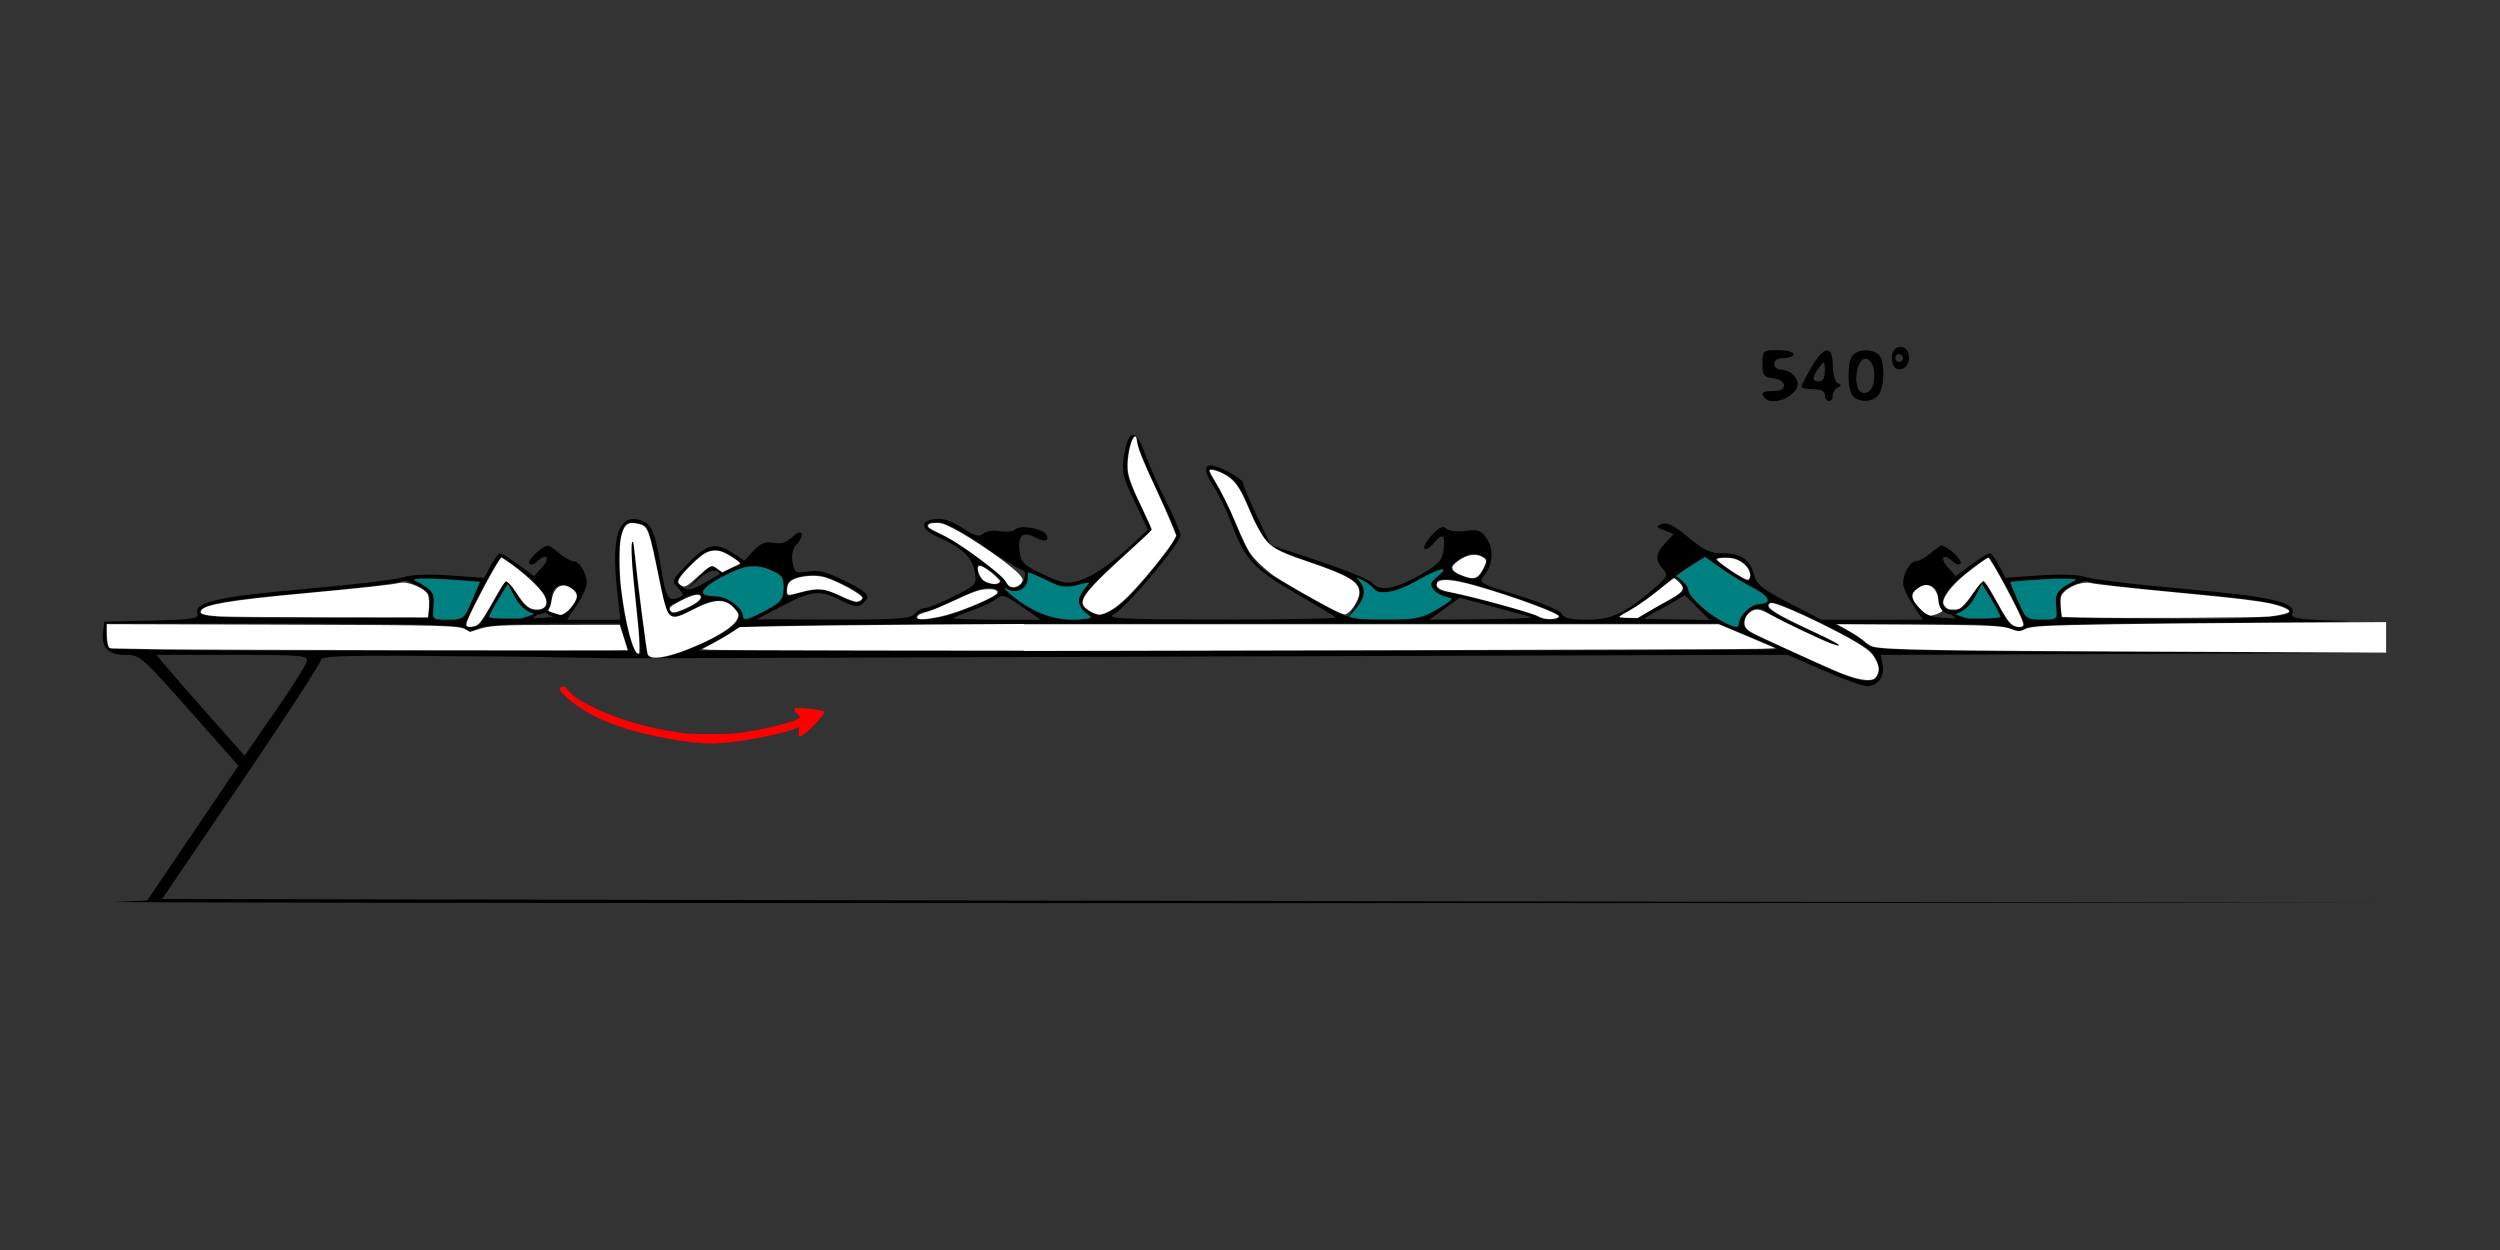 <?xml version="1.0" encoding="UTF-8" standalone="no"?>
<!-- Created with Inkscape (http://www.inkscape.org/) -->

<svg
   xmlns:dc="http://purl.org/dc/elements/1.1/"
   xmlns:cc="http://creativecommons.org/ns#"
   xmlns:rdf="http://www.w3.org/1999/02/22-rdf-syntax-ns#"
   xmlns:svg="http://www.w3.org/2000/svg"
   xmlns="http://www.w3.org/2000/svg"
   xmlns:sodipodi="http://sodipodi.sourceforge.net/DTD/sodipodi-0.dtd"
   xmlns:inkscape="http://www.inkscape.org/namespaces/inkscape"
   id="svg3366"
   version="1.1"
   inkscape:version="0.91 r13725"
   width="600"
   height="300"
   viewBox="0 0 600 300"
   sodipodi:docname="bb320702.svg">
  <rect x="0" y="0" width="600" height="300" fill="#333333" stroke="none"/>
  <defs
     id="defs3370" />
  <sodipodi:namedview
     pagecolor="#a0a0a0"
     bordercolor="#666666"
     borderopacity="1"
     objecttolerance="10"
     gridtolerance="10"
     guidetolerance="10"
     inkscape:pageopacity="0"
     inkscape:pageshadow="2"
     inkscape:window-width="1535"
     inkscape:window-height="946"
     id="namedview3368"
     showgrid="false"
     inkscape:zoom="0.70710678"
     inkscape:cx="243.61535"
     inkscape:cy="173.2901"
     inkscape:window-x="0"
     inkscape:window-y="0"
     inkscape:window-maximized="0"
     inkscape:current-layer="svg3366" />
  <g
     id="g4298"
     transform="translate(8.618,-52.829)">
    <path
       id="path3378"
       d="m 447.547,136.078 c -1.659,-0.04 -2.669,2.063 -1.869,4.146 0.894,2.33 3.854,1.198 3.854,-1.475 0,-1.464 -0.605,-2.435 -1.643,-2.635 -0.116,-0.022 -0.231,-0.035 -0.342,-0.037 z M 418.125,136.875 c -3.647,0 -3.75,0.088 -3.75,3.219 0,2.815 0.324,3.256 2.578,3.516 1.535,0.177 2.578,0.866 2.578,1.703 0,0.918 -0.895,1.393 -2.578,1.369 -2.543,-0.036 -3.176,0.533 -1.953,1.756 1.985,1.985 7.812,-0.605 7.812,-3.473 0,-1.679 -1.994,-3.402 -3.938,-3.402 -0.928,0 -1.688,-0.633 -1.688,-1.406 0,-0.875 0.885,-1.406 2.344,-1.406 1.289,0 2.344,-0.422 2.344,-0.938 0,-0.516 -1.688,-0.938 -3.75,-0.938 z m 21.094,0.041 c -1.185,0 -2.371,0.361 -3.094,1.084 -1.457,1.457 -1.457,8.48 0,9.938 1.722,1.722 5.257,1.339 6.342,-0.688 1.317,-2.461 1.227,-7.869 -0.154,-9.25 -0.723,-0.723 -1.908,-1.084 -3.094,-1.084 z m -9.383,0.008 c -0.897,0.069 -2.176,1.412 -3.703,4.018 -1.311,2.237 -2.383,4.346 -2.383,4.688 0,0.341 1.266,0.621 2.812,0.621 1.875,0 2.812,0.469 2.812,1.406 0,0.773 0.422,1.406 0.938,1.406 0.516,0 0.938,-0.598 0.938,-1.328 0,-0.73 0.527,-1.574 1.172,-1.875 0.938,-0.438 0.938,-0.656 0,-1.094 -0.645,-0.301 -1.172,-2.198 -1.172,-4.219 0,-2.488 -0.517,-3.692 -1.414,-3.623 z m 17.352,0.889 c 0.516,0 0.938,0.422 0.938,0.938 0,0.516 -0.422,0.938 -0.938,0.938 -0.516,0 -0.938,-0.422 -0.938,-0.938 0,-0.516 0.422,-0.938 0.938,-0.938 z m -7.998,1.113 c 1.585,0.092 2.519,3.138 1.77,6.125 -0.595,2.371 -2.921,2.878 -3.715,0.811 -0.929,-2.42 0.054,-6.618 1.619,-6.914 0.111,-0.021 0.221,-0.028 0.326,-0.021 z m -10.064,0.912 c 0.183,0.099 0.206,0.724 0.221,1.959 0.019,1.68 -0.461,2.578 -1.377,2.578 -1.775,0 -1.783,-1.017 -0.029,-3.336 0.659,-0.872 1.002,-1.3 1.186,-1.201 z m -165.836,17.346 c -0.84,0.002 -1.542,1.519 -2.057,4.549 -0.727,4.283 -0.511,5.301 2.424,11.445 l 3.221,6.744 -3.359,3.178 c -5.191,4.908 -9.896,8.135 -13.344,9.154 -2.652,0.784 -3.97,0.538 -8.445,-1.574 -4.742,-2.239 -5.345,-2.848 -5.684,-5.752 -0.432,-3.7 0.873,-4.702 3.963,-3.049 2.149,1.15 3.377,0.741 2.42,-0.807 -0.89,-1.44 -6.235,-2.328 -7.344,-1.219 -0.54,0.54 -2.186,0.741 -3.656,0.447 -1.486,-0.297 -3.269,-0.04 -4.014,0.578 -1.066,0.884 -2.107,0.606 -5.076,-1.359 -2.35,-1.555 -4.696,-2.36 -6.324,-2.168 -4.08,0.48 -3.767,2.465 0.705,4.471 5.683,2.549 7.95,4.722 8.605,8.254 0.547,2.946 0.386,3.137 -5.008,5.859 -3.066,1.548 -6.17,2.814 -6.895,2.814 -0.725,0 -1.842,0.633 -2.484,1.406 -0.967,1.166 -4.317,1.399 -19.568,1.361 l -18.4,-0.047 6.094,-3.189 c 7.166,-3.752 9.104,-3.937 14.172,-1.352 2.969,1.515 4.072,1.694 5.119,0.824 2.19,-1.817 1.603,-2.592 -4.182,-5.512 -4.185,-2.113 -6.303,-2.657 -8.777,-2.256 -3.007,0.488 -3.303,0.321 -3.781,-2.15 -0.319,-1.65 -0.009,-3.249 0.809,-4.16 2.258,-2.517 1.594,-4.25 -0.781,-2.039 -1.472,1.37 -2.873,1.813 -4.639,1.469 -1.903,-0.371 -3.08,0.1 -4.746,1.898 l -2.217,2.391 -2.754,-1.816 c -4.113,-2.711 -6.16,-2.26 -10.697,2.363 -3.942,4.017 -4.046,4.268 -2.498,5.979 1.523,1.683 1.523,1.821 0.012,2.4 -2.347,0.901 -2.948,-0.159 -4.062,-7.156 -1.378,-8.654 -2.375,-10.883 -5.174,-11.586 -5.051,-1.268 -6.796,4.128 -5.402,16.719 l 0.805,7.266 -6.418,0 -6.418,0 2.379,-3.498 c 1.308,-1.924 2.377,-4.273 2.377,-5.219 0,-2.442 -1.721,-5.346 -3.17,-5.346 -0.676,0 -2.204,-0.844 -3.393,-1.875 -1.189,-1.031 -2.413,-1.865 -2.721,-1.854 -1.355,0.051 -5.151,3.669 -4.516,4.305 0.388,0.388 1.204,0.206 1.814,-0.404 2.157,-2.157 3.408,-1.111 1.387,1.158 l -2.02,2.266 -3.721,-2.734 c -2.046,-1.505 -4.046,-2.736 -4.447,-2.736 -0.401,0 -1.414,1.325 -2.252,2.945 l -1.523,2.947 -8.316,-0.59 c -5.047,-0.358 -9.335,-0.204 -10.908,0.395 -1.426,0.542 -12.031,1.816 -23.568,2.83 -21.315,1.874 -27.126,3.221 -26.045,6.039 0.412,1.075 -1.581,1.361 -10.939,1.576 l -11.443,0.264 -0.303,2.635 C 15.695,208.231 17.402,210 21.248,210 c 3.799,0 3.825,0.021 17.035,14.943 l 10.324,11.662 -10.945,16.17 -10.943,16.168 -7.5,0.338 c -4.125,0.186 117.375,0.32 270,0.297 l 277.5,-0.043 L 298.5,269.064 30.283,268.594 49.359,240.502 C 59.852,225.051 68.438,211.855 68.438,211.176 c 0,-1.009 7.167,-1.155 39.141,-0.799 13.044,-0.011 26.091,0.491 36.514,0.441 10.423,-0.05 69.57,-0.23 142.291,-0.443 l 134.039,-0.395 8.572,3.76 c 4.715,2.068 9.419,3.76 10.455,3.76 2.591,0 4.299,-2.335 3.762,-5.145 l -0.449,-2.342 61.51,-0.248 61.51,-0.248 -62.463,-0.227 c -55.399,-0.202 -62.602,-0.396 -63.684,-1.699 -0.671,-0.808 -2.727,-2.265 -4.568,-3.238 l -3.348,-1.771 19.877,-0.041 c 13.292,-0.028 20.677,0.323 22.291,1.059 1.846,0.841 2.673,0.841 3.514,0 0.804,-0.804 12.848,-1.155 44.74,-1.305 24.002,-0.113 38.068,-0.336 31.258,-0.496 -10.163,-0.239 -12.291,-0.525 -11.877,-1.605 1.082,-2.82 -4.723,-4.167 -26.043,-6.041 -11.538,-1.014 -22.143,-2.288 -23.568,-2.83 -1.573,-0.598 -5.862,-0.753 -10.908,-0.395 l -8.316,0.59 -1.523,-2.947 c -0.838,-1.62 -1.851,-2.945 -2.252,-2.945 -0.401,0 -2.401,1.232 -4.447,2.736 l -3.721,2.734 -2.02,-2.266 c -2.022,-2.27 -0.77,-3.315 1.387,-1.158 0.61,0.61 1.427,0.792 1.814,0.404 0.636,-0.636 -3.16,-4.254 -4.516,-4.305 -0.308,-0.011 -1.532,0.822 -2.721,1.854 -1.189,1.031 -2.716,1.875 -3.393,1.875 -1.449,0 -3.17,2.903 -3.17,5.346 0,0.945 1.069,3.294 2.377,5.219 l 2.379,3.498 -12.168,0 -12.168,0 -7.732,-3.984 c -6.383,-3.289 -7.862,-4.474 -8.473,-6.795 -0.97,-3.688 -3.132,-5.158 -7.586,-5.158 -2.895,0 -4.57,-0.789 -8.219,-3.865 -3.289,-2.774 -5.059,-3.674 -6.264,-3.188 -1.493,0.602 -1.428,0.775 0.574,1.545 l 2.252,0.865 -2.018,2.146 c -2.386,2.539 -2.534,4.121 -0.586,6.273 1.305,1.442 1.104,1.865 -2.26,4.762 -6.851,5.9 -10.092,7.398 -16.012,7.398 -3.945,0 -5.607,-0.383 -5.99,-1.381 -0.299,-0.78 -4.825,-2.696 -10.393,-4.4 -8.776,-2.686 -9.72,-3.18 -8.551,-4.479 2.324,-2.581 2.748,-6.411 1.002,-9.076 -1.385,-2.114 -2.091,-2.382 -5.174,-1.969 -2.022,0.271 -4.021,0.026 -4.611,-0.564 -0.764,-0.764 -1.687,-0.347 -3.463,1.568 -1.331,1.436 -2.13,2.899 -1.775,3.252 0.354,0.353 1.421,-0.315 2.371,-1.486 2.027,-2.5 2.743,-1.787 2.145,2.137 -0.35,2.295 -1.452,3.387 -5.916,5.859 -5.936,3.288 -9.431,3.816 -11.197,1.688 -0.617,-0.743 -6.345,-3.093 -12.729,-5.221 l -11.428,-3.809 c 1.853,1.496 4.396,2.387 8.912,3.875 12.458,4.105 14.266,5.962 10.906,11.219 l -1.318,2.061 c -2.838,-0.857 -6.088,-2.742 -13.412,-6.932 -9.09,-5.201 -9.942,-6.172 -13.875,-15.836 -1.492,-3.665 -3.606,-7.918 -4.697,-9.451 -2.5,-3.511 -1.928,-4.107 2.09,-2.18 2.409,1.155 3.7,2.784 5.42,6.836 2.391,5.631 3.622,8.366 5.723,10.191 l -3.25,-6.846 c -1.828,-3.852 -3.324,-7.401 -3.324,-7.887 0,-0.485 -1.737,-1.768 -3.861,-2.852 -5.166,-2.635 -6.435,-1.307 -3.309,3.467 1.304,1.991 3.257,6.007 4.338,8.924 3.238,8.74 5.414,11.134 15.342,16.865 5.042,2.911 9.424,5.547 9.736,5.859 0.312,0.312 -12.055,0.55 -27.48,0.529 -24.558,-0.033 -27.747,-0.2 -25.637,-1.348 2.962,-1.611 15.871,-16.938 15.871,-18.844 0,-0.759 -1.541,-4.429 -3.424,-8.154 -1.883,-3.725 -4.17,-8.883 -5.084,-11.461 -0.698,-1.97 -1.356,-3.287 -1.963,-3.973 0.103,0.287 0.167,0.743 0.172,1.395 0.007,0.902 2.117,6.015 4.688,11.361 2.571,5.346 4.674,10.279 4.674,10.965 0,0.685 -2.977,4.818 -6.615,9.184 -4.666,5.599 -7.71,8.377 -10.332,9.426 -0.171,0.069 -0.344,0.122 -0.516,0.186 -0.676,0.076 -1.869,0.107 -3.021,-0.398 -0.116,-0.082 -0.224,-0.162 -0.375,-0.25 -3.673,-2.14 -2.494,-3.915 10.176,-15.311 l 4.785,-4.305 -3.211,-6.721 c -2.798,-5.857 -3.131,-7.304 -2.588,-11.25 0.371,-2.694 1.188,-4.531 1.75,-4.65 -0.176,-0.117 -0.348,-0.194 -0.514,-0.193 z m 0.514,0.193 c 0.135,0.09 0.273,0.21 0.414,0.369 -0.104,-0.289 -0.248,-0.404 -0.414,-0.369 z m 32.459,26.088 0.074,0.158 0.178,0.059 c -0.086,-0.07 -0.168,-0.144 -0.252,-0.217 z M 216.414,178.125 c 1.732,0 5.536,1.992 10.883,5.699 4.374,3.032 8.65,5.643 9.754,5.971 0.003,0.003 0.002,0.005 0.006,0.008 0.532,0.49 0.383,1.272 0.016,2.336 -1.018,2.225 -3.447,2.57 -4.232,0.521 -0.703,-1.831 -12.883,-10.68 -16.379,-11.898 -3.467,-1.209 -3.492,-2.637 -0.047,-2.637 z m -73.523,0.119 c 0.522,-0.031 1.149,0.064 1.912,0.256 2.289,0.574 2.355,0.767 5.219,15.094 1.605,8.03 2.176,8.474 7.252,5.637 4.848,-2.71 7.906,-2.98 10.004,-0.883 0.81,0.81 1.473,1.683 1.473,1.938 0,1.982 -2.731,4.206 -8.334,6.789 -4.514,2.081 -8.111,3.309 -10.494,3.631 -0.936,0.09 -1.585,0.063 -2.07,-0.01 -0.569,-0.131 -0.95,-0.395 -1.102,-0.811 -0.408,-1.121 -3.281,-24.183 -3.305,-26.525 -0.005,-0.473 -0.229,-0.638 -0.498,-0.369 -0.269,0.269 0.183,6.286 1.004,13.371 0.821,7.085 1.286,13.089 1.033,13.342 -2.298,2.298 -6.125,-19.209 -4.807,-27.012 0.529,-3.129 1.148,-4.354 2.713,-4.447 z m 20.338,6.592 c 1.193,0.064 2.438,0.614 3.945,1.607 2.308,1.522 2.427,1.808 0.938,2.264 -0.56,0.171 -1.855,0.8 -3.35,1.594 -0.193,-0.134 -0.88,-0.608 -1.381,-0.951 -0.015,-0.016 -0.02,-0.022 -0.035,-0.039 -0.988,-1.063 -1.694,-0.736 -4.219,1.951 l -2.795,2.973 c -0.436,-0.079 -0.834,-0.284 -1.295,-0.625 -1.667,-1.232 -1.57,-1.489 1.949,-5.109 2.307,-2.373 3.997,-3.55 5.734,-3.662 0.169,-0.011 0.337,-0.011 0.508,-0.002 z m 181.996,0.928 c 0.517,0.017 1.019,0.145 1.533,0.379 1.713,0.781 1.81,1.163 0.799,3.158 -1.386,2.735 -2.236,2.987 -5.619,1.658 -3.026,-1.189 -2.891,-2.455 0.465,-4.348 1.058,-0.597 1.96,-0.876 2.822,-0.848 z m 55.381,0.691 3.838,2.74 c 2.111,1.507 5.646,3.657 7.855,4.777 3.944,1.999 4.533,3.84 1.229,3.84 -1.836,0 -4.777,2.787 -4.777,4.527 0,1.429 -0.8,1.342 -4.219,-0.457 -3.587,-1.888 -7.969,-5.964 -7.969,-7.412 0,-0.614 -0.738,-1.695 -1.641,-2.402 -0.145,-0.114 -0.212,-0.161 -0.33,-0.252 -0.002,-10e-4 -0.002,-0.003 -0.004,-0.004 -0.017,-0.009 -0.044,-0.036 -0.062,-0.047 -0.198,-0.152 -0.407,-0.313 -0.521,-0.391 -0.207,-0.172 -0.31,-0.257 -0.402,-0.342 1.289,-0.961 2.547,-1.844 3.479,-2.416 l 3.525,-2.162 z m -288.924,0.107 c 0.412,0 2.979,1.816 5.705,4.035 5.071,4.127 6.676,7.472 4.068,8.473 -2.265,0.869 -4.013,-0.204 -6.1,-3.74 -1.055,-1.789 -2.235,-3.051 -2.621,-2.805 -0.386,0.246 -1.758,2.485 -3.047,4.977 -1.289,2.491 -2.766,4.84 -3.281,5.219 -1.204,0.885 -3.281,0.917 -3.281,0.051 0,-1.364 7.836,-16.209 8.557,-16.209 z m 294.189,0 c 2.928,0 5.691,2.081 5.691,4.285 0,0.737 -0.325,1.34 -0.721,1.34 -0.891,0 -7.717,-4.59 -7.717,-5.189 0,-0.239 1.236,-0.436 2.746,-0.436 z m 62.76,0 c 0.72,0 8.557,14.845 8.557,16.209 0,0.866 -2.077,0.834 -3.281,-0.051 -0.516,-0.379 -1.992,-2.727 -3.281,-5.219 -1.289,-2.491 -2.661,-4.731 -3.047,-4.977 -0.386,-0.246 -1.566,1.016 -2.621,2.805 -2.086,3.536 -3.835,4.609 -6.1,3.74 -2.608,-1.001 -1.002,-4.346 4.068,-8.473 2.726,-2.219 5.293,-4.035 5.705,-4.035 z m -242.191,1.875 c 1.051,0 5.123,3.066 5.123,3.857 0,1.22 -3.194,1.011 -4.5,-0.295 -1.132,-1.132 -1.557,-3.562 -0.623,-3.562 z m -54.24,0.268 c 1.361,-0.016 2.657,0.3 4.117,0.91 2.781,1.162 3.206,1.766 3.129,4.443 -0.077,2.674 -0.654,3.392 -4.221,5.258 -4.664,2.439 -5.537,2.646 -5.537,1.309 0,-1.92 -3.843,-4.688 -6.508,-4.688 -4.394,0 -4.162,-1.516 0.645,-4.205 3.664,-2.05 6.107,-3 8.375,-3.027 z m 165.316,0.715 c 0.654,-0.024 0.427,0.525 -1.053,1.723 -1.834,1.485 -1.991,2 -0.975,3.225 0.665,0.802 2.129,1.594 3.252,1.76 1.721,0.255 1.367,0.705 -2.26,2.869 -3.829,2.285 -5.217,2.566 -12.656,2.561 -4.176,-0.003 -6.324,0.022 -8.762,-0.705 l 1.738,-1.971 c 2.217,-2.516 2.486,-4.814 0.777,-6.621 -0.966,-1.022 -0.811,-1.053 0.885,-0.182 1.131,0.582 2.318,1.477 2.635,1.99 1.074,1.738 5.601,0.911 10.309,-1.881 2.968,-1.761 5.268,-2.737 6.109,-2.768 z m -174.959,0.346 c 0.287,-0.033 0.532,0.003 0.727,0.113 0.212,0.12 0.356,0.192 0.48,0.25 0.272,0.258 0.432,0.417 0.467,0.457 -0.86,0.466 -1.75,0.96 -2.631,1.48 -2.939,1.736 -4.207,2.338 -5.229,2.174 l 2.693,-2.41 c 1.387,-1.241 2.63,-1.966 3.492,-2.064 z m 75.635,0.379 c 1.189,0.422 2.96,1.196 4.543,2.004 3.219,1.642 4.471,1.824 7.244,1.059 3.177,-0.877 3.272,-0.838 1.842,0.742 -0.83,0.917 -1.508,2.288 -1.508,3.047 0,1.286 1.156,2.815 2.34,3.371 0.38,0.323 0.741,0.694 0.379,0.789 -0.056,0.015 -0.099,0.049 -0.15,0.07 -6.527,1.269 -13.144,-0.699 -18.975,-5.75 -1.618,-1.402 -1.949,-1.946 -0.779,-1.279 1.849,1.053 3.888,0.336 4.639,-1.289 0.208,-0.451 0.323,-0.966 0.301,-1.539 -0.005,-0.12 -0.025,-0.167 -0.037,-0.254 -0.022,-0.474 0.085,-0.754 0.162,-0.971 z m -51.879,0.682 c 1.978,-0.041 3.788,0.533 7.064,2.043 2.975,1.371 5.269,2.913 5.098,3.426 -0.537,1.612 -1.953,1.491 -5.711,-0.488 -3.518,-1.853 -5.584,-1.91 -10.736,-0.295 -1.919,0.602 -2.152,0.41 -1.875,-1.541 0.253,-1.776 1.076,-2.365 4.066,-2.91 0.757,-0.138 1.434,-0.221 2.094,-0.234 z m 206.746,0.76 c 0.549,-0.003 0.903,0.128 1.15,0.363 0.123,0.161 0.216,0.287 0.393,0.512 1.574,2.004 1.12,2.528 -4.975,5.742 -0.911,0.48 -1.63,0.904 -2.23,1.281 -1.587,0.851 -2.493,1.446 -2.986,1.822 -2.784,-0.097 -4.723,-0.213 -4.723,-0.318 0,-0.173 1.371,-1.015 3.047,-1.871 1.676,-0.856 4.796,-3.081 6.934,-4.945 0.91,-0.794 2.044,-1.696 3.188,-2.57 0.065,-0.004 0.143,-0.015 0.203,-0.016 z m -299.902,0.076 c 0.713,-0.015 1.478,-0.013 2.281,0.008 1.072,0.027 2.213,0.085 3.396,0.176 l 7.771,0.598 -1.926,4.561 c -1.859,4.4 -2.062,4.559 -5.771,4.559 -3.815,0 -3.841,-0.025 -3.475,-3.166 0.291,-2.495 -0.09,-3.488 -1.803,-4.688 -0.681,-0.477 -1.698,-1.135 -2.695,-1.516 -0.31,-0.118 -0.157,-0.282 -0.086,-0.398 0.689,-0.067 1.448,-0.115 2.307,-0.133 z m 394,0 c 0.929,0.019 1.728,0.078 2.457,0.154 0.021,0.065 0.026,0.138 -0.029,0.217 -0.057,0.082 -0.337,0.253 -0.648,0.434 -0.655,0.261 -1.488,0.706 -2.254,1.242 -1.712,1.199 -2.094,2.193 -1.803,4.688 0.367,3.141 0.34,3.166 -3.475,3.166 -3.71,0 -3.913,-0.159 -5.771,-4.559 l -1.926,-4.561 7.771,-0.598 c 1.184,-0.091 2.325,-0.149 3.396,-0.176 0.804,-0.02 1.568,-0.022 2.281,-0.008 z M 339.375,191.875 c 4.1,0.195 26.25,7.634 26.25,8.816 0,1.085 -3.997,1.15 -5.203,0.084 -0.825,-0.729 -18.209,-5.37 -22.453,-5.994 -1.031,-0.152 -1.875,-0.904 -1.875,-1.67 0,-0.997 0.933,-1.348 3.281,-1.236 z m -250.49,0.246 c 0.389,0.262 2.122,0.941 3.279,1.568 2.168,1.175 2.582,1.956 2.344,4.416 l -0.289,2.988 -23.906,0.084 c -25.17,0.089 -30.938,-0.178 -30.938,-1.434 0,-1.825 6.436,-2.995 25.799,-4.691 11.354,-0.995 21.823,-2.258 23.266,-2.807 0.123,-0.047 0.294,-0.084 0.445,-0.125 z m 403.111,0.156 c 1.705,0.562 11.973,1.797 23.143,2.775 19.288,1.69 25.799,2.867 25.799,4.668 0,1.32 -13.092,1.955 -34.219,1.66 l -20.625,-0.287 -0.289,-2.988 c -0.238,-2.46 0.176,-3.241 2.344,-4.416 0.063,-0.034 0.104,-0.064 0.164,-0.098 l 0.012,0.01 c 1.817,-1.008 3.126,-1.26 3.672,-1.324 z m -378.725,0.617 1.533,2.969 c 1.283,2.482 3.15,3.925 4.848,4.307 -0.947,0.406 -2.123,0.832 -3.512,1.152 -4.157,0.092 -7.376,-0.072 -7.361,-0.43 0.016,-0.405 1.033,-2.37 2.26,-4.367 l 2.232,-3.631 z m 353.77,0 2.232,3.631 c 1.227,1.997 2.244,3.947 2.26,4.334 0.015,0.355 -3.298,0.553 -7.512,0.49 -1.407,-0.314 -2.605,-0.734 -3.57,-1.143 1.752,-0.306 3.72,-1.759 5.057,-4.344 l 1.533,-2.969 z m -340.387,0.307 c 0.526,0.029 1.08,0.203 1.621,0.545 2.142,1.351 2.194,2.398 0.248,4.932 -0.706,0.919 -1.315,1.463 -2.455,1.824 -0.721,-0.167 -3.063,-0.725 -3.334,-1.133 0.626,-0.666 1.016,-1.698 1.016,-3.107 0,-1.928 1.327,-3.147 2.904,-3.061 z m 327.004,0 c 1.577,-0.087 2.904,1.133 2.904,3.061 0,1.135 0.261,2.014 0.686,2.666 l 0.002,0.002 c 0.534,0.819 1.337,1.256 2.266,1.324 0.773,0.483 1.42,0.934 1.133,0.973 -0.039,0.005 -0.123,0.026 -0.172,0.035 -5.64,-0.21 -6.687,-0.611 -8.391,-2.432 -2.307,-2.467 -2.32,-3.652 -0.049,-5.084 0.541,-0.341 1.095,-0.516 1.621,-0.545 z m -224.707,0.709 c 0.228,0.01 0.438,0.04 0.627,0.088 2.992,0.759 1.5,1.927 -6.527,5.115 -6.172,2.451 -12.753,3.306 -11.645,1.512 0.319,-0.516 1.197,-0.938 1.953,-0.938 0.756,0 4.212,-1.408 7.68,-3.129 3.731,-1.851 6.313,-2.718 7.912,-2.648 z m -70.373,1.521 c 0.442,-0.003 0.779,0.113 1.016,0.35 0.63,0.63 -0.318,1.585 -2.869,2.887 -2.508,1.28 -4.02,1.603 -4.424,0.949 -0.735,-1.189 -0.772,-1.152 3.197,-3.172 1.32,-0.672 2.344,-1.009 3.08,-1.014 z m 237.207,0.234 2.967,2.975 2.967,2.977 -11.016,-0.156 c -1.742,-0.025 -3.335,-0.062 -4.803,-0.104 l 2.52,-1.557 c 0.939,-0.441 2.041,-1.015 3.135,-1.656 l 4.23,-2.479 z m -163.805,0.221 c 0.895,0.038 2.133,0.78 4.605,2.502 l 4.557,3.174 -10.416,0 c -5.728,0 -10.414,-0.172 -10.414,-0.381 0,-0.209 1.969,-1.051 4.375,-1.871 2.406,-0.82 5.043,-2.077 5.859,-2.793 0.483,-0.424 0.897,-0.654 1.434,-0.631 z m 109.738,0.365 7.66,2.104 c 4.213,1.157 8.432,2.303 9.375,2.547 0.943,0.244 -4.148,0.491 -11.314,0.551 l -13.031,0.109 3.656,-2.656 3.654,-2.654 z m 74.584,1.123 c 2.442,-0.176 21.744,9.29 24.166,11.932 1.326,1.446 2.064,3.251 1.875,4.586 -0.499,3.528 -4.1,3.12 -14.375,-1.629 -5.156,-2.383 -11.397,-5.225 -13.867,-6.314 -3.397,-1.498 -4.425,-2.421 -4.219,-3.791 0.409,-2.716 3.175,-4.143 5.195,-2.682 2.414,1.746 17.322,8.749 17.738,8.332 0.196,-0.196 -3.245,-1.962 -7.648,-3.924 -8.163,-3.637 -10.693,-5.444 -9.047,-6.461 0.043,-0.026 0.103,-0.043 0.182,-0.049 z m -294.02,2.385 c 0.573,0.574 1.287,0.928 1.908,1.129 -1.143,0.144 -2.795,0.237 -4.844,0.326 -0.2,-0.068 0.402,-0.489 1.127,-0.943 0.671,0.012 1.293,-0.155 1.809,-0.512 z M 16.875,202.5 l 42.469,0 c 31.236,0 42.76,0.291 43.568,1.1 0.841,0.841 1.668,0.841 3.514,0 1.538,-0.701 8.091,-1.1 18.076,-1.1 l 15.664,0 1.027,3.281 1.027,3.281 -62.049,0 c -34.126,0 -62.328,-0.281 -62.672,-0.625 -0.344,-0.344 -0.625,-1.82 -0.625,-3.281 l 0,-2.656 z m 269.457,0 117.473,0 6.867,2.832 c 3.777,1.557 7.069,3.034 7.316,3.281 0.247,0.247 -57.945,0.43 -129.316,0.406 l -129.766,-0.045 4.389,-2.285 c 2.414,-1.257 4.653,-2.713 4.977,-3.236 C 168.665,202.817 207.812,202.5 286.332,202.5 Z M 28.926,210 47.188,210 c 16.938,0 18.229,0.119 17.812,1.641 -0.247,0.902 -3.705,6.347 -7.686,12.1 l -7.238,10.461 -7.928,-8.947 C 37.788,220.333 33.028,214.889 31.572,213.154 L 28.926,210 Z"
       style="fill:#000000"
       inkscape:connector-curvature="0" />
    <path
       inkscape:connector-curvature="0"
       id="path4147"
       d="m 263.791,157.607 c -0.076,0.025 -0.165,0.1 -0.275,0.215 -0.87,0.905 -1.668,5.053 -1.473,7.654 0.15,2 0.923,4.045 3.812,10.068 1.102,2.298 1.975,4.304 1.938,4.457 -0.037,0.153 -2.353,2.344 -5.146,4.871 -9.834,8.897 -12.053,11.496 -11.275,13.203 0.299,0.656 1.753,1.671 3.018,2.105 0.778,0.268 1.035,0.251 2.045,-0.133 1.848,-0.702 3.621,-2.008 6.01,-4.432 3.663,-3.715 9.645,-11.135 10.795,-13.389 l 0.443,-0.869 -1.133,-2.797 c -0.622,-1.538 -2.236,-5.173 -3.588,-8.078 -3.129,-6.724 -4.385,-9.81 -4.65,-11.441 -0.184,-1.134 -0.291,-1.511 -0.52,-1.436 z m 18.449,7.984 c -0.346,-0.023 -0.549,0.055 -0.549,0.246 0,0.189 0.543,1.234 1.205,2.32 1.603,2.63 3.656,6.76 5.01,10.074 0.606,1.485 1.642,3.808 2.303,5.164 1.029,2.112 1.489,2.753 3.209,4.482 1.104,1.11 2.799,2.548 3.768,3.193 2.221,1.481 9.265,5.527 13.264,7.619 1.678,0.878 3.29,1.599 3.58,1.602 1.283,0.011 3.58,-3.336 3.58,-5.217 0,-2.609 -2.383,-4.045 -12.398,-7.469 -6.049,-2.068 -8.002,-3.007 -9.557,-4.6 -1.285,-1.316 -2.915,-4.231 -4.574,-8.18 -2.202,-5.241 -3.526,-7.025 -6.184,-8.334 -1.106,-0.545 -2.08,-0.864 -2.656,-0.902 z m -139.172,12.754 c -1.417,0.045 -2.081,1.031 -2.643,3.439 -0.446,1.913 -0.445,8.374 0.004,12.109 1.04,8.666 2.932,15.822 4.182,15.822 0.214,0 0.251,-0.372 0.219,-2.209 -0.036,-2.071 -0.253,-4.454 -1.385,-15.203 -0.543,-5.16 -0.663,-9.457 -0.262,-9.457 0.206,0 0.322,0.635 0.568,3.092 0.653,6.516 2.806,23.227 3.088,23.961 0.057,0.148 0.313,0.382 0.568,0.521 1.191,0.647 4.653,-0.027 9.039,-1.762 6.592,-2.607 11.026,-5.332 11.926,-7.328 0.398,-0.882 0.288,-1.3 -0.623,-2.355 -2.208,-2.56 -4.729,-2.54 -9.889,0.08 -3.274,1.662 -4.249,1.992 -5.072,1.721 -1.246,-0.411 -1.75,-1.831 -3.232,-9.092 -2.44,-11.953 -2.648,-12.516 -4.797,-13.088 -0.664,-0.177 -1.219,-0.267 -1.691,-0.252 z m 73,0.004 c -1.553,0 -2.148,0.289 -1.904,0.924 0.078,0.203 1.228,0.88 2.555,1.504 2.758,1.297 5.466,2.997 9.338,5.859 3.778,2.794 6.05,4.727 6.609,5.627 0.263,0.423 0.634,0.925 0.824,1.115 0.578,0.578 1.958,0.433 2.707,-0.285 0.867,-0.831 0.829,-1.29 -0.195,-2.424 -2.146,-2.375 -11.208,-8.663 -15.918,-11.045 -2.267,-1.147 -2.675,-1.275 -4.016,-1.275 z m -53.08,6.625 c -1.693,-7.7e-4 -2.919,0.718 -5.523,3.242 -2.058,1.995 -3.052,3.235 -3.262,4.072 -0.087,0.347 0.01,0.534 0.486,0.932 0.914,0.763 1.511,0.463 4.416,-2.234 1.018,-0.945 2.152,-1.873 2.52,-2.062 0.752,-0.387 0.849,-0.359 2.307,0.686 l 0.801,0.574 1.945,-0.953 c 1.069,-0.525 2.048,-0.99 2.176,-1.033 0.365,-0.123 -0.091,-0.571 -1.521,-1.5 -2.055,-1.334 -3.032,-1.722 -4.344,-1.723 z m 181.982,1.027 c -1.355,0.072 -2.862,0.738 -4.24,1.93 -0.723,0.625 -0.867,0.883 -0.75,1.35 0.165,0.655 1.029,1.227 2.809,1.859 2.508,0.892 3.426,0.496 4.666,-2.023 0.856,-1.74 0.797,-2.054 -0.52,-2.727 -0.426,-0.217 -0.897,-0.345 -1.395,-0.383 -0.187,-0.014 -0.377,-0.016 -0.57,-0.006 z m -233.256,0.602 -0.402,0.553 c -1.5,2.06 -7.279,13.015 -7.842,14.863 -0.225,0.739 -0.214,0.938 0.062,1.123 0.444,0.297 1.764,0.09 2.498,-0.391 0.659,-0.432 1.908,-2.359 4.33,-6.68 0.905,-1.614 1.847,-3.14 2.092,-3.393 0.442,-0.454 0.452,-0.453 1.184,0.234 0.406,0.381 1.212,1.434 1.791,2.338 1.896,2.961 3.033,3.873 4.83,3.873 2.059,0 2.798,-1.338 1.809,-3.277 -0.957,-1.876 -5.296,-5.887 -9.105,-8.416 l -1.246,-0.828 z m 356.854,0.08 c -0.272,0 -3.482,2.316 -5.533,3.992 -3.159,2.581 -5.281,5.302 -5.281,6.773 0,0.288 0.259,0.783 0.576,1.1 0.473,0.473 0.81,0.576 1.879,0.576 1.173,0 1.396,-0.086 2.271,-0.877 0.534,-0.482 1.578,-1.778 2.32,-2.877 0.742,-1.099 1.636,-2.261 1.986,-2.584 l 0.639,-0.588 0.621,0.746 c 0.343,0.41 1.468,2.283 2.498,4.162 2.287,4.171 3.212,5.475 4.186,5.898 0.874,0.38 1.553,0.423 2.023,0.125 0.28,-0.177 0.287,-0.372 0.051,-1.162 -0.674,-2.249 -7.698,-15.285 -8.236,-15.285 z m -63.086,0.023 c -0.763,-0.005 -1.487,0.056 -1.812,0.184 -0.392,0.154 -0.322,0.274 0.586,1.008 1.365,1.103 3.669,2.652 5.197,3.494 1.401,0.772 1.622,0.767 1.91,-0.049 0.151,-0.426 0.075,-0.879 -0.279,-1.68 -0.523,-1.183 -1.985,-2.311 -3.559,-2.748 -0.479,-0.133 -1.28,-0.204 -2.043,-0.209 z m -178.846,1.936 c -0.1,-0.017 -0.183,-0.014 -0.244,0.01 -0.471,0.181 -0.42,1.174 0.115,2.223 0.549,1.076 0.922,1.401 2.07,1.811 1.171,0.418 1.984,0.412 2.539,-0.018 0.438,-0.339 0.403,-0.401 -0.859,-1.6 -1.329,-1.261 -2.918,-2.309 -3.621,-2.426 z M 186.408,191.041 c -1.228,0.004 -2.495,0.152 -3.494,0.443 -1.935,0.563 -2.635,1.349 -2.635,2.963 0,1.393 0.01,1.396 3.035,0.586 4.443,-1.189 5.802,-1.066 10.025,0.906 1.532,0.716 3.121,1.303 3.531,1.305 0.702,0.003 1.484,-0.49 1.484,-0.936 0,-0.72 -5.424,-3.746 -8.686,-4.846 -0.846,-0.285 -2.034,-0.426 -3.262,-0.422 z m 206.775,0.557 c -0.109,0 -0.977,0.637 -1.928,1.416 -3.633,2.976 -6.618,5.123 -8.99,6.465 -2.306,1.305 -2.427,1.399 -1.93,1.508 0.292,0.064 1.331,0.125 2.311,0.137 l 1.781,0.019 2.02,-1.201 c 1.111,-0.661 3.239,-1.876 4.73,-2.697 4.434,-2.442 4.826,-3.025 3.15,-4.701 -0.52,-0.52 -1.035,-0.945 -1.145,-0.945 z m -55.172,0.445 c -0.998,0.036 -1.594,0.28 -1.738,0.734 -0.354,1.115 0.479,1.646 3.52,2.246 5.232,1.033 18.929,4.79 20.559,5.639 0.442,0.23 1.12,0.496 1.508,0.59 1.473,0.359 3.639,0.06 3.639,-0.502 0,-0.722 -10.265,-4.528 -19.367,-7.182 -3.673,-1.071 -6.456,-1.586 -8.119,-1.525 z m -249.713,0.6 c -0.391,-0.02 -0.744,0.021 -1.176,0.117 -1.916,0.428 -8.459,1.138 -22.926,2.492 -17.648,1.652 -23.767,2.675 -24.529,4.1 -0.44,0.821 0.548,1.143 4.34,1.414 1.291,0.092 13.082,0.182 26.201,0.201 l 23.854,0.035 0.15,-1.088 c 0.249,-1.817 0.167,-3.828 -0.182,-4.498 -0.445,-0.855 -2.509,-2.058 -4.326,-2.521 -0.586,-0.149 -1.015,-0.232 -1.406,-0.252 z m 404.076,0.029 c -1.958,-0.051 -4.635,1.045 -5.859,2.5 -0.507,0.602 -0.59,0.927 -0.578,2.27 0.007,0.862 0.088,1.987 0.18,2.504 l 0.168,0.939 4.809,0.135 c 8.586,0.241 42.391,0.07 44.949,-0.229 2.832,-0.33 4.878,-0.875 4.76,-1.268 -0.15,-0.497 -2.122,-1.322 -4.293,-1.795 -3.267,-0.712 -8.259,-1.315 -20.457,-2.475 -13.449,-1.279 -21.402,-2.143 -22.891,-2.486 -0.244,-0.056 -0.507,-0.088 -0.787,-0.096 z m -38.707,0.557 c -0.575,0.004 -1.186,0.234 -1.865,0.693 -0.736,0.498 -1.149,0.934 -1.348,1.426 -0.098,0.242 -0.11,0.704 -0.027,1.008 0.175,0.645 0.662,1.365 1.637,2.426 0.432,0.47 0.839,0.844 1.236,1.133 0.258,0.187 0.885,0.516 1.18,0.619 0.209,0.074 0.217,0.074 0.631,-0.012 0.632,-0.131 1.179,-0.318 1.682,-0.57 0.23,-0.115 0.75,-0.449 0.783,-0.502 0.01,-0.016 -0.04,-0.099 -0.111,-0.184 -0.528,-0.628 -0.823,-1.47 -0.9,-2.574 -0.1,-1.429 -0.863,-2.729 -1.895,-3.229 -0.326,-0.158 -0.657,-0.237 -1.002,-0.234 z m -327.174,0.127 c -1.368,0.078 -2.424,1.389 -2.734,3.598 -0.093,0.661 -0.329,1.476 -0.525,1.809 -0.418,0.708 -0.43,0.695 1.289,1.252 1.535,0.497 1.396,0.493 2.197,0.084 1.128,-0.576 2.676,-2.479 3.035,-3.732 0.278,-0.969 -0.376,-1.932 -1.807,-2.664 -0.509,-0.26 -0.999,-0.372 -1.455,-0.346 z m 101.676,0.896 c -1.922,0.107 -2.983,0.495 -9.039,3.295 -1.808,0.836 -3.921,1.702 -4.695,1.926 -0.775,0.224 -1.75,0.553 -2.17,0.73 -0.773,0.328 -1.006,0.884 -0.471,1.129 0.674,0.308 4.012,-0.132 6.75,-0.891 4.564,-1.265 11.822,-4.41 12.15,-5.266 0.265,-0.69 -0.657,-1.028 -2.525,-0.924 z m -69.49,1.316 c -0.774,0.035 -2.038,0.497 -3.789,1.385 -2.681,1.359 -3.136,1.813 -2.537,2.535 0.401,0.483 0.988,0.426 2.707,-0.262 2.965,-1.186 4.772,-2.501 4.48,-3.26 -0.11,-0.287 -0.397,-0.419 -0.861,-0.398 z m 257.977,1.994 c -0.312,-0.014 -0.521,0.071 -0.686,0.27 -0.747,0.9 1.654,2.402 10.271,6.42 5.078,2.368 6.886,3.356 6.424,3.51 -0.172,0.057 -1.067,-0.188 -1.99,-0.545 -2.628,-1.017 -11.251,-5.122 -14.035,-6.682 -2.783,-1.558 -3.725,-1.738 -4.986,-0.957 -1.561,0.967 -2.095,3.045 -1.064,4.15 0.724,0.777 1.529,1.178 11.014,5.496 10.378,4.724 11.215,5.083 13.967,6.002 2.431,0.811 4.639,1.035 5.529,0.559 0.617,-0.33 1.163,-1.453 1.16,-2.389 -0.003,-1.11 -0.982,-3.055 -2.064,-4.105 -1.343,-1.303 -5.482,-3.697 -11.668,-6.75 -5.189,-2.561 -9.997,-4.619 -11.523,-4.932 -0.129,-0.026 -0.244,-0.042 -0.348,-0.047 z m 147.395,4.57 -27.055,0.154 c -30.638,0.176 -51.296,0.492 -55.73,0.85 -2.166,0.175 -3.265,0.372 -3.902,0.703 -1.11,0.576 -1.731,0.577 -3.166,0.012 -2.194,-0.865 -5.331,-1.011 -24,-1.113 l -17.959,-0.098 1.762,0.977 c 2.438,1.352 4.087,2.436 5.115,3.365 0.481,0.434 1.304,0.905 1.83,1.047 2.802,0.754 15.42,0.975 68.057,1.189 22.078,0.09 43.496,0.183 47.596,0.205 l 7.453,0.041 0,-3.666 0,-3.666 z m -326.961,0.449 -24.473,0.162 c -13.46,0.089 -28.792,0.261 -34.07,0.381 l -9.596,0.217 -2.141,1.375 c -1.177,0.757 -3.223,1.948 -4.545,2.646 l -2.404,1.27 1.582,0.133 c 0.871,0.074 18.248,0.155 38.615,0.178 l 37.031,0.041 0,0.078 86.916,-0.188 c 47.804,-0.103 88.396,-0.252 90.203,-0.332 l 3.285,-0.146 -5.047,-2.146 c -2.776,-1.181 -5.837,-2.474 -6.803,-2.875 l -1.756,-0.729 -83.4,0 -83.398,0 0,-0.064 z m -220.064,0.045 0,1.959 c 7.67e-4,1.077 0.119,2.379 0.262,2.895 0.246,0.884 0.321,0.939 1.312,0.973 0.578,0.019 5.832,0.112 11.676,0.203 9.916,0.155 111.755,0.336 111.746,0.199 -0.002,-0.034 -0.43,-1.413 -0.951,-3.062 l -0.947,-3 -14.361,0.016 c -15.1,0.015 -16.866,0.116 -19.963,1.162 l -1.6,0.541 -0.955,-0.549 c -1.787,-1.028 -4.373,-1.098 -46.406,-1.221 l -39.812,-0.115 z"
       style="fill:#ffffff;fill-opacity:1;stroke:none;stroke-width:1.4;stroke-miterlimit:4;stroke-dasharray:none" />
    <path
       inkscape:connector-curvature="0"
       id="path4258"
       d="m 159.958,231.206 c -4.237,-0.264 -12.31,-1.729 -16.973,-3.08 -6.863,-1.988 -12.196,-4.724 -15.734,-8.074 -1.245,-1.178 -1.508,-1.518 -1.464,-1.894 0.043,-0.371 0.159,-0.469 0.611,-0.512 0.358,-0.035 0.643,0.051 0.795,0.238 1.61,1.981 2.686,2.775 6.005,4.431 6.151,3.069 13.292,5.19 21.456,6.373 1.626,0.236 3.319,0.308 7.248,0.31 4.434,0.002 5.497,-0.052 7.867,-0.402 6.732,-0.994 13.612,-2.86 13.612,-3.692 0,-0.144 -0.332,-0.556 -0.738,-0.916 -0.552,-0.49 -0.707,-0.737 -0.614,-0.979 0.114,-0.298 0.296,-0.315 2.285,-0.212 2.153,0.111 4.47,0.501 4.772,0.803 0.288,0.288 -0.408,1.286 -2.143,3.074 -1.958,2.017 -3.262,3.044 -3.671,2.887 -0.231,-0.089 -0.258,-0.289 -0.156,-1.167 0.068,-0.583 0.077,-1.06 0.022,-1.06 -0.056,0 -0.681,0.23 -1.39,0.512 -2.965,1.178 -12.242,2.986 -16.928,3.3 -0.729,0.049 -1.644,0.112 -2.033,0.14 -0.389,0.028 -1.662,-0.008 -2.828,-0.081 z"
       style="fill:#ff0000;fill-opacity:1;stroke:none;stroke-width:1.4;stroke-miterlimit:4;stroke-dasharray:none" />
    <path
       id="path4275"
       d="m 400.596,186.52 -1.838,1.131 c -1.872,1.152 -4.047,2.604 -4.697,3.133 l -0.361,0.293 0.615,0.451 c 0.674,0.495 1.798,1.636 2.02,2.051 0.077,0.144 0.2,0.525 0.271,0.846 0.181,0.806 0.6,1.422 1.859,2.734 2.252,2.348 5.15,4.369 8.133,5.672 1.014,0.443 1.642,0.524 1.875,0.242 0.08,-0.096 0.196,-0.494 0.26,-0.887 0.153,-0.938 0.608,-1.695 1.615,-2.688 1.133,-1.117 2.1,-1.612 3.42,-1.748 1.656,-0.171 2.093,-0.526 1.666,-1.352 -0.373,-0.721 -1.297,-1.358 -4.576,-3.152 -2.254,-1.234 -5.094,-3.044 -7.787,-4.963 l -2.475,-1.764 z m -228.26,2.256 c -1.943,-0.006 -3.572,0.478 -6.408,1.902 -2.697,1.355 -4.275,2.343 -5.178,3.244 -0.667,0.666 -0.797,0.982 -0.543,1.326 0.27,0.367 0.958,0.544 2.451,0.629 1.517,0.086 2.289,0.269 3.334,0.791 0.985,0.492 1.615,0.932 2.367,1.65 0.859,0.82 1.213,1.409 1.354,2.25 0.088,0.527 0.146,0.669 0.309,0.75 0.411,0.205 1.229,-0.065 3.348,-1.105 3.797,-1.864 5.129,-2.79 5.643,-3.926 0.461,-1.019 0.535,-3.615 0.131,-4.549 -0.279,-0.645 -0.905,-1.181 -1.986,-1.699 -1.864,-0.894 -3.254,-1.259 -4.82,-1.264 z m 165.076,0.73 c -0.325,0.03 -0.898,0.21 -1.713,0.543 -0.74,0.302 -2.4,1.14 -3.688,1.861 -3.743,2.096 -5.948,2.921 -8.162,3.051 -1.582,0.093 -1.947,-0.038 -2.994,-1.074 -0.812,-0.803 -1.858,-1.504 -3.127,-2.092 -0.341,-0.158 -0.621,-0.256 -0.621,-0.219 0,0.037 0.256,0.358 0.566,0.713 0.66,0.753 1.059,1.722 1.059,2.564 0,1.365 -0.676,2.668 -2.406,4.639 -0.602,0.685 -1.094,1.272 -1.094,1.305 0,0.108 1.799,0.461 2.877,0.564 1.484,0.143 8.989,0.152 10.879,0.014 3.491,-0.256 5.077,-0.859 9.078,-3.451 1.336,-0.866 1.812,-1.322 1.549,-1.484 -0.066,-0.041 -0.538,-0.181 -1.051,-0.312 -2.114,-0.541 -3.707,-1.84 -3.707,-3.025 0,-0.52 0.265,-0.835 2.098,-2.5 0.854,-0.776 0.999,-1.145 0.457,-1.096 z m -99.17,0.752 c -0.112,0.053 -0.136,0.333 -0.174,1.24 -0.029,0.704 -0.082,0.988 -0.262,1.389 -0.285,0.636 -0.9,1.254 -1.549,1.559 -0.435,0.204 -0.618,0.234 -1.344,0.234 -0.807,0 -0.87,-0.014 -1.625,-0.377 -0.432,-0.208 -0.807,-0.357 -0.832,-0.332 -0.071,0.071 1.248,1.31 2.281,2.143 3.645,2.936 7.602,4.72 11.715,5.279 2.261,0.308 6.67,0.025 6.67,-0.428 0,-0.142 -0.359,-0.462 -0.996,-0.887 -0.615,-0.41 -1.142,-1.043 -1.514,-1.818 -0.233,-0.487 -0.275,-0.677 -0.275,-1.246 0,-0.622 0.03,-0.731 0.414,-1.502 0.228,-0.457 0.647,-1.106 0.93,-1.441 0.705,-0.836 1,-1.221 1,-1.307 0,-0.158 -0.624,-0.053 -2.285,0.385 -1.687,0.444 -1.772,0.457 -2.975,0.461 -1.125,0.003 -1.305,-0.018 -1.988,-0.244 -0.413,-0.137 -1.646,-0.678 -2.74,-1.203 -1.8,-0.865 -3.798,-1.744 -4.307,-1.896 -0.061,-0.018 -0.107,-0.025 -0.145,-0.008 z M 94.221,191.721 c -2.039,-0.033 -3.34,0.037 -3.41,0.219 -0.029,0.077 0.216,0.242 0.723,0.484 1.022,0.489 2.625,1.565 3.098,2.078 0.209,0.227 0.488,0.638 0.617,0.914 0.218,0.466 0.234,0.588 0.234,1.695 0,0.656 -0.036,1.698 -0.08,2.314 -0.112,1.584 0.041,1.857 1.137,2.018 0.67,0.099 3.72,0.096 4.408,-0.004 1.211,-0.175 1.82,-0.617 2.486,-1.809 0.304,-0.544 2.918,-6.59 3.014,-6.971 l 0.049,-0.193 -4.447,-0.344 c -3.014,-0.232 -5.789,-0.369 -7.828,-0.402 z m 392.166,0.035 c -3.291,0.042 -8.715,0.337 -11.877,0.688 -0.609,0.067 -0.655,0.094 -0.576,0.344 0.258,0.818 2.76,6.506 3.129,7.113 0.501,0.825 0.984,1.209 1.789,1.426 0.672,0.181 4.46,0.22 5.182,0.053 0.751,-0.174 0.888,-0.387 0.885,-1.355 -0.002,-0.462 -0.052,-1.432 -0.111,-2.156 -0.087,-1.073 -0.069,-1.443 0.094,-2.002 0.34,-1.169 1.364,-2.124 3.395,-3.154 0.481,-0.244 0.988,-0.527 1.123,-0.629 0.228,-0.171 0.18,-0.19 -0.615,-0.275 -0.46,-0.049 -1.319,-0.065 -2.416,-0.051 z m -19.359,1.232 -0.154,0.348 c -0.563,1.261 -2.018,3.769 -2.588,4.459 -0.746,0.905 -2.107,1.932 -2.91,2.197 -0.284,0.094 -0.518,0.211 -0.518,0.26 0,0.078 1.889,0.746 2.562,0.906 0.138,0.033 1.488,0.067 3,0.074 2.765,0.014 4.756,-0.127 4.979,-0.35 0.21,-0.21 -1.435,-3.212 -3.996,-7.297 l -0.375,-0.598 z m -353.729,0.117 c -0.066,-0.067 -1.873,2.799 -3.049,4.836 -0.602,1.042 -1.176,2.177 -1.34,2.641 -0.116,0.328 -0.113,0.338 0.107,0.422 0.125,0.047 0.551,0.121 0.947,0.164 0.397,0.043 2.053,0.073 3.682,0.066 l 2.961,-0.014 1.129,-0.381 c 0.621,-0.209 1.276,-0.442 1.457,-0.518 l 0.328,-0.139 -0.535,-0.193 c -1.263,-0.457 -2.437,-1.424 -3.449,-2.842 -0.211,-0.296 -0.784,-1.31 -1.275,-2.254 -0.491,-0.944 -0.924,-1.749 -0.963,-1.789 z"
       style="fill:#008080;fill-opacity:1;stroke:none;stroke-width:1.4;stroke-miterlimit:4;stroke-dasharray:none"
       inkscape:connector-curvature="0" />
  </g>
</svg>
